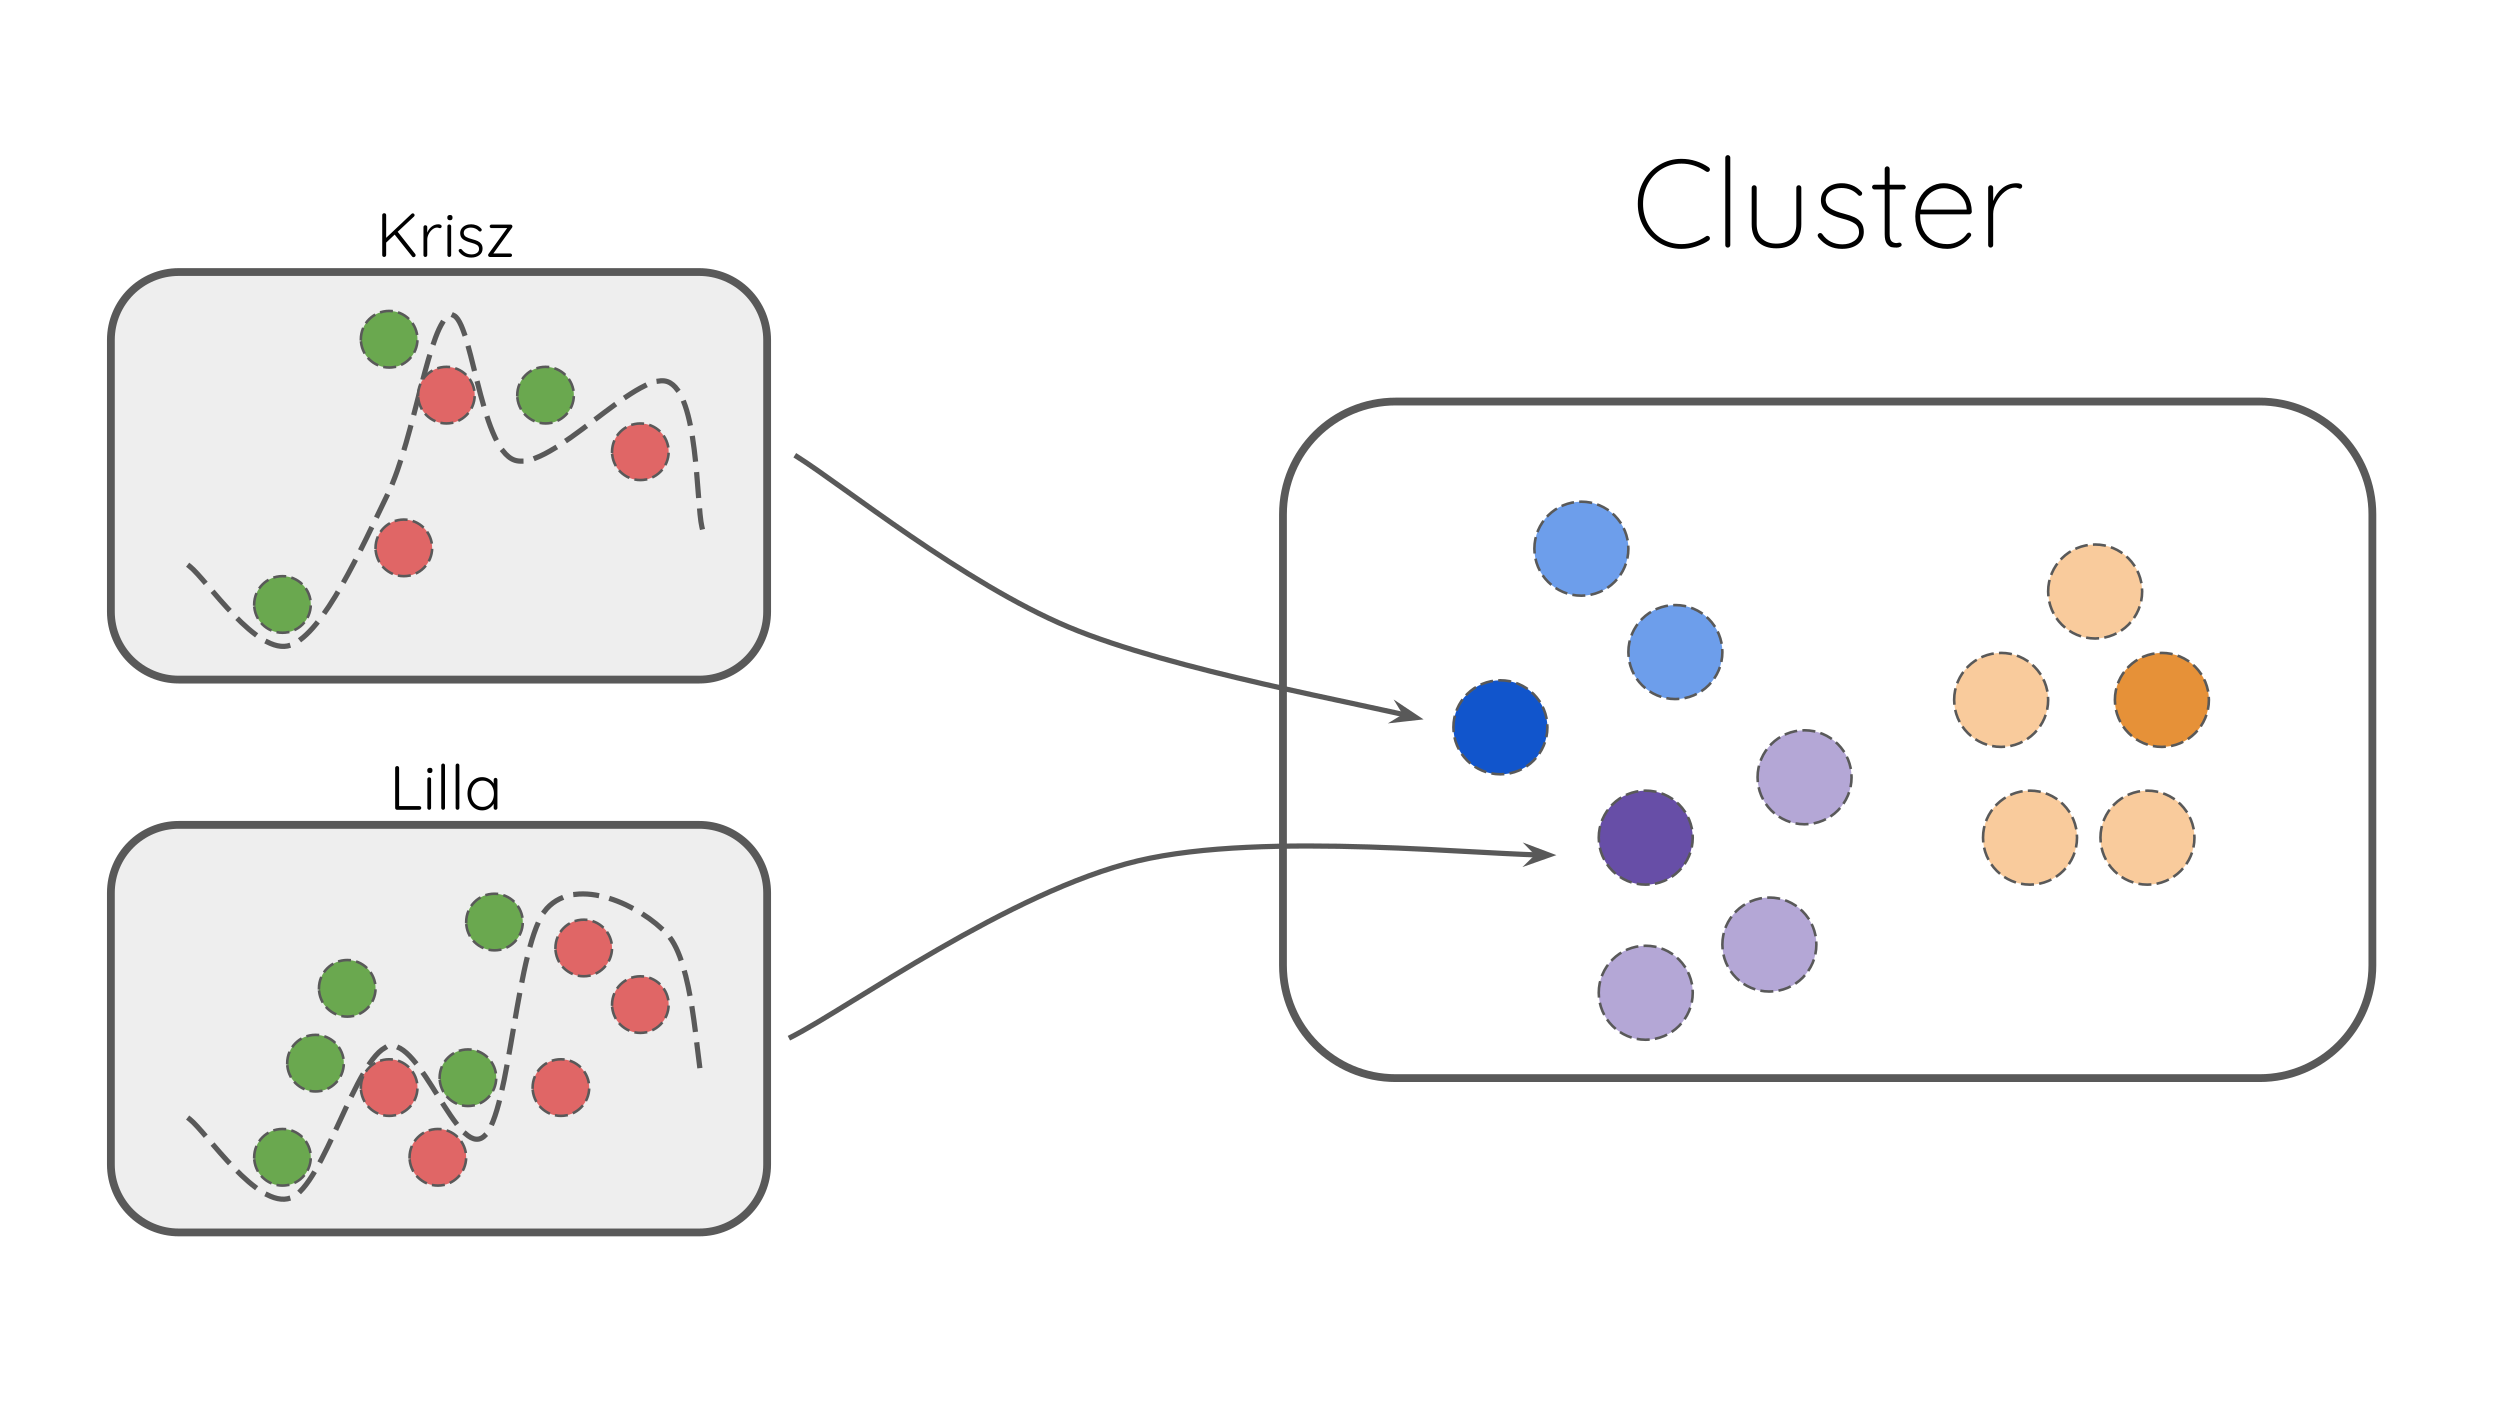 <svg version="1.1" viewBox="0.0 0.0 960.0 540.0" fill="none" stroke="none" stroke-linecap="square" stroke-miterlimit="10" xmlns:xlink="http://www.w3.org/1999/xlink" xmlns="http://www.w3.org/2000/svg"><rect x="0.0" y="0.0" width="960.0" height="540.0" fill="#333333" stroke="none"/><clipPath id="g656ee69ce0a04fca_20.0"><path d="m0 0l960.0 0l0 540.0l-960.0 0l0 -540.0z" clip-rule="nonzero"/></clipPath><g clip-path="url(#g656ee69ce0a04fca_20.0)"><path fill="#ffffff" d="m0 0l960.0 0l0 540.0l-960.0 0z" fill-rule="evenodd"/><path fill="#000000" fill-opacity="0.0" d="m476.394 33.811l450.866 0l0 88.378l-450.866 0z" fill-rule="evenodd"/><path fill="#000000" d="m656.171 64.267q0.438 0.328 0.438 0.766q0 0.391 -0.188 0.625q-0.297 0.375 -0.719 0.375q-0.203 0 -0.578 -0.188q-4.469 -3.016 -9.453 -3.016q-4.031 0 -7.422 2q-3.375 1.984 -5.344 5.516q-1.969 3.516 -1.969 7.938q0 4.406 1.969 7.938q1.969 3.531 5.344 5.531q3.391 1.984 7.422 1.984q5.031 0 9.406 -2.969q0.234 -0.203 0.578 -0.203q0.469 0 0.766 0.391q0.188 0.234 0.188 0.578q0 0.469 -0.375 0.766q-1.875 1.344 -4.828 2.312q-2.953 0.953 -5.734 0.953q-4.562 0 -8.406 -2.25q-3.844 -2.266 -6.094 -6.219q-2.25 -3.969 -2.25 -8.812q0 -4.844 2.25 -8.797q2.25 -3.969 6.094 -6.219q3.844 -2.266 8.406 -2.266q2.875 0 5.578 0.859q2.719 0.859 4.922 2.406zm8.26 29.859q0 0.375 -0.297 0.672q-0.281 0.281 -0.656 0.281q-0.438 0 -0.703 -0.281q-0.266 -0.297 -0.266 -0.672l0 -33.609q0 -0.375 0.281 -0.656q0.297 -0.297 0.688 -0.297q0.422 0 0.688 0.297q0.266 0.281 0.266 0.656l0 33.609zm26.306 -23.0q0.438 0 0.703 0.297q0.266 0.281 0.266 0.672l0 13.953q0 4.562 -2.578 6.938q-2.562 2.375 -6.984 2.375q-4.406 0 -6.953 -2.375q-2.547 -2.375 -2.547 -6.938l0 -13.953q0 -0.391 0.281 -0.672q0.297 -0.297 0.672 -0.297q0.438 0 0.703 0.297q0.266 0.281 0.266 0.672l0 13.953q0 3.609 2.016 5.562q2.016 1.938 5.562 1.938q3.609 0 5.625 -1.938q2.016 -1.953 2.016 -5.562l0 -13.953q0 -0.391 0.25 -0.672q0.266 -0.297 0.703 -0.297zm7.587 20.109q-0.344 -0.531 -0.344 -0.906q0 -0.344 0.391 -0.625q0.234 -0.234 0.578 -0.234q0.484 0 0.766 0.375q2.781 3.984 7.781 3.984q2.547 0 4.453 -1.266q1.922 -1.281 1.922 -3.438q0 -2.203 -1.688 -3.312q-1.672 -1.109 -4.594 -1.828q-3.891 -0.953 -6.125 -2.562q-2.234 -1.609 -2.234 -4.531q0 -2.844 2.25 -4.688q2.266 -1.844 5.812 -1.844q1.969 0 3.906 0.766q1.953 0.766 3.547 2.453q0.328 0.281 0.328 0.672q0 0.422 -0.328 0.766q-0.391 0.188 -0.625 0.188q-0.344 0 -0.578 -0.281q-2.5 -2.734 -6.438 -2.734q-2.547 0 -4.297 1.25q-1.75 1.234 -1.75 3.453q0.141 2.062 1.891 3.188q1.766 1.125 5.172 1.984q2.438 0.625 4.047 1.375q1.609 0.75 2.562 2.094q0.969 1.344 0.969 3.5q0 3.016 -2.328 4.781q-2.328 1.75 -6.078 1.75q-5.469 0 -8.969 -4.328zm32.586 -20.297q0.344 0 0.625 0.297q0.297 0.281 0.297 0.609q0 0.391 -0.266 0.656q-0.266 0.266 -0.656 0.266l-5.281 0l0 17.078q0 2.109 0.75 2.812q0.75 0.688 1.891 0.688q0.203 0 0.562 -0.094q0.359 -0.094 0.594 -0.094q0.344 0 0.578 0.266q0.234 0.266 0.234 0.594q0 0.438 -0.578 0.75q-0.562 0.312 -1.344 0.312q-1.188 0 -2.016 -0.172q-0.812 -0.172 -1.703 -1.297q-0.875 -1.125 -0.875 -3.672l0 -17.172l-3.938 0q-0.344 0 -0.641 -0.281q-0.281 -0.297 -0.281 -0.641q0 -0.375 0.266 -0.641q0.266 -0.266 0.656 -0.266l3.938 0l0 -6.094q0 -0.391 0.281 -0.672q0.281 -0.297 0.672 -0.297q0.438 0 0.688 0.297q0.266 0.281 0.266 0.672l0 6.094l5.281 0zm25.199 18.375q0.344 0 0.578 0.266q0.25 0.266 0.25 0.609q0 0.328 -0.203 0.578q-1.578 2.109 -3.938 3.453q-2.344 1.344 -5.031 1.344q-3.609 0 -6.391 -1.531q-2.781 -1.547 -4.344 -4.375q-1.562 -2.828 -1.562 -6.578q0 -3.844 1.516 -6.734q1.516 -2.906 4.0 -4.438q2.5 -1.547 5.344 -1.547q2.828 0 5.25 1.234q2.422 1.219 3.953 3.672q1.547 2.438 1.641 6.031q0 0.391 -0.297 0.703q-0.281 0.312 -0.656 0.312l-18.875 0l0 0.625q0 2.969 1.203 5.453q1.203 2.469 3.547 3.906q2.359 1.438 5.672 1.438q2.297 0 4.328 -1.125q2.047 -1.125 3.203 -2.859q0.344 -0.438 0.812 -0.438zm-9.781 -17.031q-1.781 0 -3.625 0.938q-1.844 0.938 -3.266 2.781q-1.422 1.844 -1.891 4.484l17.656 0l0 -0.438q-0.234 -2.438 -1.562 -4.188q-1.312 -1.75 -3.266 -2.656q-1.938 -0.922 -4.047 -0.922zm27.976 -1.922q2.219 0 2.219 1.109q0 0.422 -0.25 0.719q-0.234 0.281 -0.625 0.281q-0.141 0 -0.703 -0.219q-0.547 -0.219 -1.172 -0.219q-1.953 0 -3.922 1.562q-1.969 1.562 -3.219 3.938q-1.25 2.375 -1.25 4.594l0 12.0q0 0.375 -0.297 0.672q-0.281 0.281 -0.672 0.281q-0.422 0 -0.688 -0.281q-0.266 -0.297 -0.266 -0.672l0 -22.031q0 -0.391 0.281 -0.672q0.297 -0.297 0.672 -0.297q0.438 0 0.703 0.297q0.266 0.281 0.266 0.672l0 5.078q1.109 -2.922 3.422 -4.844q2.328 -1.922 5.5 -1.969z" fill-rule="nonzero"/><path fill="#000000" fill-opacity="0.0" d="m492.661 197.492l0 0c0 -23.915 19.387 -43.303 43.303 -43.303l331.725 0c11.485 0 22.499 4.562 30.62 12.683c8.121 8.121 12.683 19.135 12.683 30.62l0 173.206c0 23.915 -19.387 43.303 -43.303 43.303l-331.725 0c-23.915 0 -43.303 -19.387 -43.303 -43.303z" fill-rule="evenodd"/><path stroke="#595959" stroke-width="3.0" stroke-linejoin="round" stroke-linecap="butt" d="m492.661 197.492l0 0c0 -23.915 19.387 -43.303 43.303 -43.303l331.725 0c11.485 0 22.499 4.562 30.62 12.683c8.121 8.121 12.683 19.135 12.683 30.62l0 173.206c0 23.915 -19.387 43.303 -43.303 43.303l-331.725 0c-23.915 0 -43.303 -19.387 -43.303 -43.303z" fill-rule="evenodd"/><path fill="#6d9eeb" d="m589.202 210.696l0 0c0 -9.967 8.08 -18.047 18.047 -18.047l0 0c4.786 0 9.377 1.901 12.761 5.286c3.385 3.385 5.286 7.975 5.286 12.761l0 0c0 9.967 -8.08 18.047 -18.047 18.047l0 0c-9.967 0 -18.047 -8.08 -18.047 -18.047z" fill-rule="evenodd"/><path stroke="#595959" stroke-width="1.0" stroke-linejoin="round" stroke-linecap="butt" stroke-dasharray="4.0,3.0" d="m589.202 210.696l0 0c0 -9.967 8.08 -18.047 18.047 -18.047l0 0c4.786 0 9.377 1.901 12.761 5.286c3.385 3.385 5.286 7.975 5.286 12.761l0 0c0 9.967 -8.08 18.047 -18.047 18.047l0 0c-9.967 0 -18.047 -8.08 -18.047 -18.047z" fill-rule="evenodd"/><path fill="#1155cc" d="m558.108 279.283l0 0c0 -9.967 8.08 -18.047 18.047 -18.047l0 0c4.786 0 9.377 1.901 12.761 5.286c3.385 3.385 5.286 7.975 5.286 12.761l0 0c0 9.967 -8.08 18.047 -18.047 18.047l0 0c-9.967 0 -18.047 -8.08 -18.047 -18.047z" fill-rule="evenodd"/><path stroke="#595959" stroke-width="1.0" stroke-linejoin="round" stroke-linecap="butt" stroke-dasharray="4.0,3.0" d="m558.108 279.283l0 0c0 -9.967 8.08 -18.047 18.047 -18.047l0 0c4.786 0 9.377 1.901 12.761 5.286c3.385 3.385 5.286 7.975 5.286 12.761l0 0c0 9.967 -8.08 18.047 -18.047 18.047l0 0c-9.967 0 -18.047 -8.08 -18.047 -18.047z" fill-rule="evenodd"/><path fill="#6d9eeb" d="m625.297 250.394l0 0c0 -9.967 8.08 -18.047 18.047 -18.047l0 0c4.786 0 9.377 1.901 12.761 5.286c3.385 3.385 5.286 7.975 5.286 12.761l0 0c0 9.967 -8.08 18.047 -18.047 18.047l0 0c-9.967 0 -18.047 -8.08 -18.047 -18.047z" fill-rule="evenodd"/><path stroke="#595959" stroke-width="1.0" stroke-linejoin="round" stroke-linecap="butt" stroke-dasharray="4.0,3.0" d="m625.297 250.394l0 0c0 -9.967 8.08 -18.047 18.047 -18.047l0 0c4.786 0 9.377 1.901 12.761 5.286c3.385 3.385 5.286 7.975 5.286 12.761l0 0c0 9.967 -8.08 18.047 -18.047 18.047l0 0c-9.967 0 -18.047 -8.08 -18.047 -18.047z" fill-rule="evenodd"/><path fill="#e69138" d="m812.121 268.766l0 0c0 -9.967 8.08 -18.047 18.047 -18.047l0 0c4.786 0 9.377 1.901 12.761 5.286c3.385 3.385 5.286 7.975 5.286 12.761l0 0c0 9.967 -8.08 18.047 -18.047 18.047l0 0c-9.967 0 -18.047 -8.08 -18.047 -18.047z" fill-rule="evenodd"/><path stroke="#595959" stroke-width="1.0" stroke-linejoin="round" stroke-linecap="butt" stroke-dasharray="4.0,3.0" d="m812.121 268.766l0 0c0 -9.967 8.08 -18.047 18.047 -18.047l0 0c4.786 0 9.377 1.901 12.761 5.286c3.385 3.385 5.286 7.975 5.286 12.761l0 0c0 9.967 -8.08 18.047 -18.047 18.047l0 0c-9.967 0 -18.047 -8.08 -18.047 -18.047z" fill-rule="evenodd"/><path fill="#f9cb9c" d="m761.483 321.656l0 0c0 -9.967 8.08 -18.047 18.047 -18.047l0 0c4.786 0 9.377 1.901 12.761 5.286c3.385 3.385 5.286 7.975 5.286 12.761l0 0c0 9.967 -8.08 18.047 -18.047 18.047l0 0c-9.967 0 -18.047 -8.08 -18.047 -18.047z" fill-rule="evenodd"/><path stroke="#595959" stroke-width="1.0" stroke-linejoin="round" stroke-linecap="butt" stroke-dasharray="4.0,3.0" d="m761.483 321.656l0 0c0 -9.967 8.08 -18.047 18.047 -18.047l0 0c4.786 0 9.377 1.901 12.761 5.286c3.385 3.385 5.286 7.975 5.286 12.761l0 0c0 9.967 -8.08 18.047 -18.047 18.047l0 0c-9.967 0 -18.047 -8.08 -18.047 -18.047z" fill-rule="evenodd"/><path fill="#b4a7d6" d="m661.391 362.703l0 0c0 -9.967 8.08 -18.047 18.047 -18.047l0 0c4.786 0 9.377 1.901 12.761 5.286c3.385 3.385 5.286 7.975 5.286 12.761l0 0c0 9.967 -8.08 18.047 -18.047 18.047l0 0c-9.967 0 -18.047 -8.08 -18.047 -18.047z" fill-rule="evenodd"/><path stroke="#595959" stroke-width="1.0" stroke-linejoin="round" stroke-linecap="butt" stroke-dasharray="4.0,3.0" d="m661.391 362.703l0 0c0 -9.967 8.08 -18.047 18.047 -18.047l0 0c4.786 0 9.377 1.901 12.761 5.286c3.385 3.385 5.286 7.975 5.286 12.761l0 0c0 9.967 -8.08 18.047 -18.047 18.047l0 0c-9.967 0 -18.047 -8.08 -18.047 -18.047z" fill-rule="evenodd"/><path fill="#b4a7d6" d="m613.919 381.22l0 0c0 -9.967 8.08 -18.047 18.047 -18.047l0 0c4.786 0 9.377 1.901 12.761 5.286c3.384 3.385 5.286 7.975 5.286 12.761l0 0c0 9.967 -8.08 18.047 -18.047 18.047l0 0c-9.967 0 -18.047 -8.08 -18.047 -18.047z" fill-rule="evenodd"/><path stroke="#595959" stroke-width="1.0" stroke-linejoin="round" stroke-linecap="butt" stroke-dasharray="4.0,3.0" d="m613.919 381.22l0 0c0 -9.967 8.08 -18.047 18.047 -18.047l0 0c4.786 0 9.377 1.901 12.761 5.286c3.384 3.385 5.286 7.975 5.286 12.761l0 0c0 9.967 -8.08 18.047 -18.047 18.047l0 0c-9.967 0 -18.047 -8.08 -18.047 -18.047z" fill-rule="evenodd"/><path fill="#674ea7" d="m613.919 321.656l0 0c0 -9.967 8.08 -18.047 18.047 -18.047l0 0c4.786 0 9.377 1.901 12.761 5.286c3.384 3.385 5.286 7.975 5.286 12.761l0 0c0 9.967 -8.08 18.047 -18.047 18.047l0 0c-9.967 0 -18.047 -8.08 -18.047 -18.047z" fill-rule="evenodd"/><path stroke="#595959" stroke-width="1.0" stroke-linejoin="round" stroke-linecap="butt" stroke-dasharray="4.0,3.0" d="m613.919 321.656l0 0c0 -9.967 8.08 -18.047 18.047 -18.047l0 0c4.786 0 9.377 1.901 12.761 5.286c3.384 3.385 5.286 7.975 5.286 12.761l0 0c0 9.967 -8.08 18.047 -18.047 18.047l0 0c-9.967 0 -18.047 -8.08 -18.047 -18.047z" fill-rule="evenodd"/><path fill="#b4a7d6" d="m674.905 298.478l0 0c0 -9.967 8.08 -18.047 18.047 -18.047l0 0c4.786 0 9.377 1.901 12.761 5.286c3.384 3.385 5.286 7.975 5.286 12.761l0 0c0 9.967 -8.08 18.047 -18.047 18.047l0 0c-9.967 0 -18.047 -8.08 -18.047 -18.047z" fill-rule="evenodd"/><path stroke="#595959" stroke-width="1.0" stroke-linejoin="round" stroke-linecap="butt" stroke-dasharray="4.0,3.0" d="m674.905 298.478l0 0c0 -9.967 8.08 -18.047 18.047 -18.047l0 0c4.786 0 9.377 1.901 12.761 5.286c3.384 3.385 5.286 7.975 5.286 12.761l0 0c0 9.967 -8.08 18.047 -18.047 18.047l0 0c-9.967 0 -18.047 -8.08 -18.047 -18.047z" fill-rule="evenodd"/><path fill="#f9cb9c" d="m750.394 268.766l0 0c0 -9.967 8.08 -18.047 18.047 -18.047l0 0c4.786 0 9.377 1.901 12.761 5.286c3.385 3.385 5.286 7.975 5.286 12.761l0 0c0 9.967 -8.08 18.047 -18.047 18.047l0 0c-9.967 0 -18.047 -8.08 -18.047 -18.047z" fill-rule="evenodd"/><path stroke="#595959" stroke-width="1.0" stroke-linejoin="round" stroke-linecap="butt" stroke-dasharray="4.0,3.0" d="m750.394 268.766l0 0c0 -9.967 8.08 -18.047 18.047 -18.047l0 0c4.786 0 9.377 1.901 12.761 5.286c3.385 3.385 5.286 7.975 5.286 12.761l0 0c0 9.967 -8.08 18.047 -18.047 18.047l0 0c-9.967 0 -18.047 -8.08 -18.047 -18.047z" fill-rule="evenodd"/><path fill="#f9cb9c" d="m786.488 227.138l0 0c0 -9.967 8.08 -18.047 18.047 -18.047l0 0c4.786 0 9.377 1.901 12.761 5.286c3.385 3.385 5.286 7.975 5.286 12.761l0 0c0 9.967 -8.08 18.047 -18.047 18.047l0 0c-9.967 0 -18.047 -8.08 -18.047 -18.047z" fill-rule="evenodd"/><path stroke="#595959" stroke-width="1.0" stroke-linejoin="round" stroke-linecap="butt" stroke-dasharray="4.0,3.0" d="m786.488 227.138l0 0c0 -9.967 8.08 -18.047 18.047 -18.047l0 0c4.786 0 9.377 1.901 12.761 5.286c3.385 3.385 5.286 7.975 5.286 12.761l0 0c0 9.967 -8.08 18.047 -18.047 18.047l0 0c-9.967 0 -18.047 -8.08 -18.047 -18.047z" fill-rule="evenodd"/><path fill="#f9cb9c" d="m806.575 321.659l0 0c0 -9.967 8.08 -18.047 18.047 -18.047l0 0c4.786 0 9.377 1.901 12.761 5.286c3.385 3.385 5.286 7.975 5.286 12.761l0 0c0 9.967 -8.08 18.047 -18.047 18.047l0 0c-9.967 0 -18.047 -8.08 -18.047 -18.047z" fill-rule="evenodd"/><path stroke="#595959" stroke-width="1.0" stroke-linejoin="round" stroke-linecap="butt" stroke-dasharray="4.0,3.0" d="m806.575 321.659l0 0c0 -9.967 8.08 -18.047 18.047 -18.047l0 0c4.786 0 9.377 1.901 12.761 5.286c3.385 3.385 5.286 7.975 5.286 12.761l0 0c0 9.967 -8.08 18.047 -18.047 18.047l0 0c-9.967 0 -18.047 -8.08 -18.047 -18.047z" fill-rule="evenodd"/><path fill="#eeeeee" d="m42.578 130.546l0 0c0 -14.406 11.678 -26.085 26.085 -26.085l199.831 0c6.918 0 13.553 2.748 18.445 7.64c4.892 4.892 7.64 11.526 7.64 18.445l0 104.335c0 14.406 -11.678 26.085 -26.085 26.085l-199.831 0c-14.406 0 -26.085 -11.678 -26.085 -26.085z" fill-rule="evenodd"/><path stroke="#595959" stroke-width="3.0" stroke-linejoin="round" stroke-linecap="butt" d="m42.578 130.546l0 0c0 -14.406 11.678 -26.085 26.085 -26.085l199.831 0c6.918 0 13.553 2.748 18.445 7.64c4.892 4.892 7.64 11.526 7.64 18.445l0 104.335c0 14.406 -11.678 26.085 -26.085 26.085l-199.831 0c-14.406 0 -26.085 -11.678 -26.085 -26.085z" fill-rule="evenodd"/><path fill="#000000" fill-opacity="0.0" d="m72.84 217.465c6.462 5.044 26.082 34.912 38.769 30.262c12.687 -4.649 27.126 -37.038 37.354 -58.157c10.229 -21.119 15.881 -66.424 24.018 -68.559c8.138 -2.135 10.923 51.493 24.808 55.748c13.885 4.255 46.545 -34.478 58.501 -30.215c11.957 4.263 11.032 46.494 13.239 55.793" fill-rule="evenodd"/><path stroke="#595959" stroke-width="2.0" stroke-linejoin="round" stroke-linecap="butt" stroke-dasharray="8.0,6.0" d="m72.84 217.465c6.462 5.044 26.082 34.912 38.769 30.262c12.687 -4.649 27.126 -37.038 37.354 -58.157c10.229 -21.119 15.881 -66.424 24.018 -68.559c8.138 -2.135 10.923 51.493 24.808 55.748c13.885 4.255 46.545 -34.478 58.501 -30.215c11.957 4.263 11.032 46.494 13.239 55.793" fill-rule="evenodd"/><path fill="#e06666" d="m235.029 173.48l0 0c0 -6.001 4.865 -10.866 10.866 -10.866l0 0c2.882 0 5.646 1.145 7.684 3.183c2.038 2.038 3.183 4.802 3.183 7.684l0 0c0 6.001 -4.865 10.866 -10.866 10.866l0 0c-6.001 0 -10.866 -4.865 -10.866 -10.866z" fill-rule="evenodd"/><path stroke="#595959" stroke-width="1.0" stroke-linejoin="round" stroke-linecap="butt" stroke-dasharray="4.0,3.0" d="m235.029 173.48l0 0c0 -6.001 4.865 -10.866 10.866 -10.866l0 0c2.882 0 5.646 1.145 7.684 3.183c2.038 2.038 3.183 4.802 3.183 7.684l0 0c0 6.001 -4.865 10.866 -10.866 10.866l0 0c-6.001 0 -10.866 -4.865 -10.866 -10.866z" fill-rule="evenodd"/><path fill="#e06666" d="m160.553 151.736l0 0c0 -6.001 4.865 -10.866 10.866 -10.866l0 0c2.882 0 5.646 1.145 7.684 3.183c2.038 2.038 3.183 4.802 3.183 7.684l0 0c0 6.001 -4.865 10.866 -10.866 10.866l0 0c-6.001 0 -10.866 -4.865 -10.866 -10.866z" fill-rule="evenodd"/><path stroke="#595959" stroke-width="1.0" stroke-linejoin="round" stroke-linecap="butt" stroke-dasharray="4.0,3.0" d="m160.553 151.736l0 0c0 -6.001 4.865 -10.866 10.866 -10.866l0 0c2.882 0 5.646 1.145 7.684 3.183c2.038 2.038 3.183 4.802 3.183 7.684l0 0c0 6.001 -4.865 10.866 -10.866 10.866l0 0c-6.001 0 -10.866 -4.865 -10.866 -10.866z" fill-rule="evenodd"/><path fill="#e06666" d="m144.212 210.38l0 0c0 -6.001 4.865 -10.866 10.866 -10.866l0 0c2.882 0 5.646 1.145 7.684 3.183c2.038 2.038 3.183 4.802 3.183 7.684l0 0c0 6.001 -4.865 10.866 -10.866 10.866l0 0c-6.001 0 -10.866 -4.865 -10.866 -10.866z" fill-rule="evenodd"/><path stroke="#595959" stroke-width="1.0" stroke-linejoin="round" stroke-linecap="butt" stroke-dasharray="4.0,3.0" d="m144.212 210.38l0 0c0 -6.001 4.865 -10.866 10.866 -10.866l0 0c2.882 0 5.646 1.145 7.684 3.183c2.038 2.038 3.183 4.802 3.183 7.684l0 0c0 6.001 -4.865 10.866 -10.866 10.866l0 0c-6.001 0 -10.866 -4.865 -10.866 -10.866z" fill-rule="evenodd"/><path fill="#6aa84f" d="m138.575 130.269l0 0c0 -6.001 4.865 -10.866 10.866 -10.866l0 0c2.882 0 5.646 1.145 7.684 3.183c2.038 2.038 3.183 4.802 3.183 7.684l0 0c0 6.001 -4.865 10.866 -10.866 10.866l0 0c-6.001 0 -10.866 -4.865 -10.866 -10.866z" fill-rule="evenodd"/><path stroke="#595959" stroke-width="1.0" stroke-linejoin="round" stroke-linecap="butt" stroke-dasharray="4.0,3.0" d="m138.575 130.269l0 0c0 -6.001 4.865 -10.866 10.866 -10.866l0 0c2.882 0 5.646 1.145 7.684 3.183c2.038 2.038 3.183 4.802 3.183 7.684l0 0c0 6.001 -4.865 10.866 -10.866 10.866l0 0c-6.001 0 -10.866 -4.865 -10.866 -10.866z" fill-rule="evenodd"/><path fill="#6aa84f" d="m198.626 151.735l0 0c0 -6.001 4.865 -10.866 10.866 -10.866l0 0c2.882 0 5.646 1.145 7.684 3.183c2.038 2.038 3.183 4.802 3.183 7.684l0 0c0 6.001 -4.865 10.866 -10.866 10.866l0 0c-6.001 0 -10.866 -4.865 -10.866 -10.866z" fill-rule="evenodd"/><path stroke="#595959" stroke-width="1.0" stroke-linejoin="round" stroke-linecap="butt" stroke-dasharray="4.0,3.0" d="m198.626 151.735l0 0c0 -6.001 4.865 -10.866 10.866 -10.866l0 0c2.882 0 5.646 1.145 7.684 3.183c2.038 2.038 3.183 4.802 3.183 7.684l0 0c0 6.001 -4.865 10.866 -10.866 10.866l0 0c-6.001 0 -10.866 -4.865 -10.866 -10.866z" fill-rule="evenodd"/><path fill="#6aa84f" d="m97.607 232.112l0 0c0 -6.001 4.865 -10.866 10.866 -10.866l0 0c2.882 0 5.646 1.145 7.684 3.183c2.038 2.038 3.183 4.802 3.183 7.684l0 0c0 6.001 -4.865 10.866 -10.866 10.866l0 0c-6.001 0 -10.866 -4.865 -10.866 -10.866z" fill-rule="evenodd"/><path stroke="#595959" stroke-width="1.0" stroke-linejoin="round" stroke-linecap="butt" stroke-dasharray="4.0,3.0" d="m97.607 232.112l0 0c0 -6.001 4.865 -10.866 10.866 -10.866l0 0c2.882 0 5.646 1.145 7.684 3.183c2.038 2.038 3.183 4.802 3.183 7.684l0 0c0 6.001 -4.865 10.866 -10.866 10.866l0 0c-6.001 0 -10.866 -4.865 -10.866 -10.866z" fill-rule="evenodd"/><path fill="#000000" fill-opacity="0.0" d="m35.013 66.635l272.346 0l0 31.78l-272.346 0z" fill-rule="evenodd"/><path fill="#000000" d="m159.428 97.503q0.172 0.234 0.172 0.5q0 0.359 -0.266 0.562q-0.25 0.203 -0.562 0.203q-0.312 0 -0.516 -0.266l-6.703 -8.422l-3.266 3.078l0 4.766q-0.016 0.344 -0.234 0.547q-0.219 0.203 -0.531 0.203q-0.344 0 -0.547 -0.203q-0.203 -0.203 -0.203 -0.547l0 -15.312q0 -0.328 0.219 -0.531q0.219 -0.203 0.562 -0.203q0.328 0 0.531 0.203q0.203 0.203 0.203 0.531l0 8.719l9.703 -9.172q0.219 -0.234 0.516 -0.234q0.297 0 0.5 0.219q0.203 0.219 0.203 0.469q0 0.297 -0.219 0.516l-6.281 5.875l6.719 8.5zm8.919 -11.375q0.484 0 0.859 0.188q0.391 0.188 0.391 0.578q0 0.328 -0.188 0.531q-0.188 0.203 -0.453 0.203q-0.125 0 -0.469 -0.109q-0.344 -0.125 -0.656 -0.125q-0.891 0 -1.766 0.688q-0.875 0.688 -1.438 1.766q-0.562 1.078 -0.562 2.188l0 5.922q0 0.312 -0.219 0.516q-0.203 0.203 -0.516 0.203q-0.312 0 -0.516 -0.203q-0.203 -0.203 -0.203 -0.516l0 -10.75q0 -0.312 0.203 -0.516q0.203 -0.203 0.516 -0.203q0.312 0 0.516 0.203q0.219 0.203 0.219 0.516l0 2.109q0.547 -1.375 1.656 -2.266q1.125 -0.906 2.625 -0.922zm4.896 11.828q0 0.312 -0.203 0.516q-0.203 0.203 -0.516 0.203q-0.312 0 -0.516 -0.203q-0.203 -0.203 -0.203 -0.516l0 -11.047q0 -0.312 0.203 -0.516q0.203 -0.203 0.516 -0.203q0.312 0 0.516 0.203q0.203 0.203 0.203 0.516l0 11.047zm-0.469 -13.391q-0.469 0 -0.734 -0.219q-0.266 -0.234 -0.266 -0.672l0 -0.234q0 -0.438 0.266 -0.656q0.281 -0.234 0.766 -0.234q0.953 0 0.953 0.891l0 0.234q0 0.438 -0.25 0.672q-0.25 0.219 -0.734 0.219zm3.527 12.172q-0.188 -0.312 -0.188 -0.531q0 -0.312 0.297 -0.484q0.156 -0.141 0.391 -0.141q0.281 0 0.531 0.234q1.406 1.875 3.766 1.875q1.156 0 2.0 -0.531q0.859 -0.547 0.859 -1.578q0 -1.016 -0.797 -1.516q-0.797 -0.5 -2.203 -0.859q-2.0 -0.5 -3.125 -1.297q-1.125 -0.812 -1.125 -2.375q0 -0.984 0.547 -1.766q0.562 -0.781 1.5 -1.203q0.953 -0.438 2.156 -0.438q1.031 0 2.062 0.391q1.047 0.391 1.797 1.266q0.219 0.156 0.219 0.469q0 0.297 -0.25 0.516q-0.156 0.141 -0.422 0.141q-0.25 0 -0.438 -0.188q-0.578 -0.656 -1.375 -0.984q-0.781 -0.344 -1.688 -0.344q-1.141 0 -1.953 0.531q-0.797 0.531 -0.797 1.578q0.062 0.969 0.891 1.469q0.828 0.5 2.422 0.906q1.25 0.312 2.062 0.703q0.828 0.375 1.344 1.078q0.516 0.703 0.516 1.844q0 1.562 -1.25 2.484q-1.25 0.922 -3.094 0.922q-2.938 0 -4.656 -2.172zm19.631 0.594q0.312 0 0.5 0.203q0.188 0.188 0.188 0.469q0 0.281 -0.188 0.484q-0.188 0.188 -0.5 0.188l-7.797 0q-0.312 0 -0.516 -0.219q-0.188 -0.234 -0.188 -0.484q0 -0.312 0.219 -0.547l7.109 -9.844l-6.031 0q-0.281 0 -0.484 -0.188q-0.203 -0.188 -0.203 -0.484q0 -0.281 0.203 -0.469q0.203 -0.203 0.484 -0.203l7.375 0q0.281 0 0.469 0.219q0.203 0.219 0.203 0.5q0 0.266 -0.203 0.531l-7.125 9.844l6.484 0z" fill-rule="nonzero"/><path fill="#eeeeee" d="m42.578 342.832l0 0c0 -14.406 11.678 -26.085 26.085 -26.085l199.831 0c6.918 0 13.553 2.748 18.445 7.64c4.892 4.892 7.64 11.526 7.64 18.445l0 104.335c0 14.406 -11.678 26.085 -26.085 26.085l-199.831 0c-14.406 0 -26.085 -11.678 -26.085 -26.085z" fill-rule="evenodd"/><path stroke="#595959" stroke-width="3.0" stroke-linejoin="round" stroke-linecap="butt" d="m42.578 342.832l0 0c0 -14.406 11.678 -26.085 26.085 -26.085l199.831 0c6.918 0 13.553 2.748 18.445 7.64c4.892 4.892 7.64 11.526 7.64 18.445l0 104.335c0 14.406 -11.678 26.085 -26.085 26.085l-199.831 0c-14.406 0 -26.085 -11.678 -26.085 -26.085z" fill-rule="evenodd"/><path fill="#000000" fill-opacity="0.0" d="m72.84 429.752c6.462 5.043 26.083 34.91 38.77 30.261c12.687 -4.649 24.98 -54.216 37.352 -58.156c12.372 -3.94 26.714 43.341 36.879 34.515c10.165 -8.826 12.372 -74.548 24.113 -87.471c11.742 -12.924 36.406 -1.024 46.336 9.929c9.929 10.954 11.033 46.494 13.24 55.792" fill-rule="evenodd"/><path stroke="#595959" stroke-width="2.0" stroke-linejoin="round" stroke-linecap="butt" stroke-dasharray="8.0,6.0" d="m72.84 429.752c6.462 5.043 26.083 34.91 38.77 30.261c12.687 -4.649 24.98 -54.216 37.352 -58.156c12.372 -3.94 26.714 43.341 36.879 34.515c10.165 -8.826 12.372 -74.548 24.113 -87.471c11.742 -12.924 36.406 -1.024 46.336 9.929c9.929 10.954 11.033 46.494 13.24 55.792" fill-rule="evenodd"/><path fill="#6aa84f" d="m122.481 379.518l0 0c0 -6.001 4.865 -10.866 10.866 -10.866l0 0c2.882 0 5.646 1.145 7.684 3.183c2.038 2.038 3.183 4.802 3.183 7.684l0 0c0 6.001 -4.865 10.866 -10.866 10.866l0 0c-6.001 0 -10.866 -4.865 -10.866 -10.866z" fill-rule="evenodd"/><path stroke="#595959" stroke-width="1.0" stroke-linejoin="round" stroke-linecap="butt" stroke-dasharray="4.0,3.0" d="m122.481 379.518l0 0c0 -6.001 4.865 -10.866 10.866 -10.866l0 0c2.882 0 5.646 1.145 7.684 3.183c2.038 2.038 3.183 4.802 3.183 7.684l0 0c0 6.001 -4.865 10.866 -10.866 10.866l0 0c-6.001 0 -10.866 -4.865 -10.866 -10.866z" fill-rule="evenodd"/><path fill="#e06666" d="m235.029 385.766l0 0c0 -6.001 4.865 -10.866 10.866 -10.866l0 0c2.882 0 5.646 1.145 7.684 3.183c2.038 2.038 3.183 4.802 3.183 7.684l0 0c0 6.001 -4.865 10.866 -10.866 10.866l0 0c-6.001 0 -10.866 -4.865 -10.866 -10.866z" fill-rule="evenodd"/><path stroke="#595959" stroke-width="1.0" stroke-linejoin="round" stroke-linecap="butt" stroke-dasharray="4.0,3.0" d="m235.029 385.766l0 0c0 -6.001 4.865 -10.866 10.866 -10.866l0 0c2.882 0 5.646 1.145 7.684 3.183c2.038 2.038 3.183 4.802 3.183 7.684l0 0c0 6.001 -4.865 10.866 -10.866 10.866l0 0c-6.001 0 -10.866 -4.865 -10.866 -10.866z" fill-rule="evenodd"/><path fill="#e06666" d="m204.523 417.629l0 0c0 -6.001 4.865 -10.866 10.866 -10.866l0 0c2.882 0 5.646 1.145 7.684 3.183c2.038 2.038 3.183 4.802 3.183 7.684l0 0c0 6.001 -4.865 10.866 -10.866 10.866l0 0c-6.001 0 -10.866 -4.865 -10.866 -10.866z" fill-rule="evenodd"/><path stroke="#595959" stroke-width="1.0" stroke-linejoin="round" stroke-linecap="butt" stroke-dasharray="4.0,3.0" d="m204.523 417.629l0 0c0 -6.001 4.865 -10.866 10.866 -10.866l0 0c2.882 0 5.646 1.145 7.684 3.183c2.038 2.038 3.183 4.802 3.183 7.684l0 0c0 6.001 -4.865 10.866 -10.866 10.866l0 0c-6.001 0 -10.866 -4.865 -10.866 -10.866z" fill-rule="evenodd"/><path fill="#e06666" d="m213.285 364.022l0 0c0 -6.001 4.865 -10.866 10.866 -10.866l0 0c2.882 0 5.646 1.145 7.684 3.183c2.038 2.038 3.183 4.802 3.183 7.684l0 0c0 6.001 -4.865 10.866 -10.866 10.866l0 0c-6.001 0 -10.866 -4.865 -10.866 -10.866z" fill-rule="evenodd"/><path stroke="#595959" stroke-width="1.0" stroke-linejoin="round" stroke-linecap="butt" stroke-dasharray="4.0,3.0" d="m213.285 364.022l0 0c0 -6.001 4.865 -10.866 10.866 -10.866l0 0c2.882 0 5.646 1.145 7.684 3.183c2.038 2.038 3.183 4.802 3.183 7.684l0 0c0 6.001 -4.865 10.866 -10.866 10.866l0 0c-6.001 0 -10.866 -4.865 -10.866 -10.866z" fill-rule="evenodd"/><path fill="#e06666" d="m138.576 417.628l0 0c0 -6.001 4.865 -10.866 10.866 -10.866l0 0c2.882 0 5.646 1.145 7.684 3.183c2.038 2.038 3.183 4.802 3.183 7.684l0 0c0 6.001 -4.865 10.866 -10.866 10.866l0 0c-6.001 0 -10.866 -4.865 -10.866 -10.866z" fill-rule="evenodd"/><path stroke="#595959" stroke-width="1.0" stroke-linejoin="round" stroke-linecap="butt" stroke-dasharray="4.0,3.0" d="m138.576 417.628l0 0c0 -6.001 4.865 -10.866 10.866 -10.866l0 0c2.882 0 5.646 1.145 7.684 3.183c2.038 2.038 3.183 4.802 3.183 7.684l0 0c0 6.001 -4.865 10.866 -10.866 10.866l0 0c-6.001 0 -10.866 -4.865 -10.866 -10.866z" fill-rule="evenodd"/><path fill="#e06666" d="m157.27 444.398l0 0c0 -6.001 4.865 -10.866 10.866 -10.866l0 0c2.882 0 5.646 1.145 7.684 3.183c2.038 2.038 3.183 4.802 3.183 7.684l0 0c0 6.001 -4.865 10.866 -10.866 10.866l0 0c-6.001 0 -10.866 -4.865 -10.866 -10.866z" fill-rule="evenodd"/><path stroke="#595959" stroke-width="1.0" stroke-linejoin="round" stroke-linecap="butt" stroke-dasharray="4.0,3.0" d="m157.27 444.398l0 0c0 -6.001 4.865 -10.866 10.866 -10.866l0 0c2.882 0 5.646 1.145 7.684 3.183c2.038 2.038 3.183 4.802 3.183 7.684l0 0c0 6.001 -4.865 10.866 -10.866 10.866l0 0c-6.001 0 -10.866 -4.865 -10.866 -10.866z" fill-rule="evenodd"/><path fill="#6aa84f" d="m168.819 413.846l0 0c0 -6.001 4.865 -10.866 10.866 -10.866l0 0c2.882 0 5.646 1.145 7.684 3.183c2.038 2.038 3.183 4.802 3.183 7.684l0 0c0 6.001 -4.865 10.866 -10.866 10.866l0 0c-6.001 0 -10.866 -4.865 -10.866 -10.866z" fill-rule="evenodd"/><path stroke="#595959" stroke-width="1.0" stroke-linejoin="round" stroke-linecap="butt" stroke-dasharray="4.0,3.0" d="m168.819 413.846l0 0c0 -6.001 4.865 -10.866 10.866 -10.866l0 0c2.882 0 5.646 1.145 7.684 3.183c2.038 2.038 3.183 4.802 3.183 7.684l0 0c0 6.001 -4.865 10.866 -10.866 10.866l0 0c-6.001 0 -10.866 -4.865 -10.866 -10.866z" fill-rule="evenodd"/><path fill="#6aa84f" d="m179.014 354.061l0 0c0 -6.001 4.865 -10.866 10.866 -10.866l0 0c2.882 0 5.646 1.145 7.684 3.183c2.038 2.038 3.183 4.802 3.183 7.684l0 0c0 6.001 -4.865 10.866 -10.866 10.866l0 0c-6.001 0 -10.866 -4.865 -10.866 -10.866z" fill-rule="evenodd"/><path stroke="#595959" stroke-width="1.0" stroke-linejoin="round" stroke-linecap="butt" stroke-dasharray="4.0,3.0" d="m179.014 354.061l0 0c0 -6.001 4.865 -10.866 10.866 -10.866l0 0c2.882 0 5.646 1.145 7.684 3.183c2.038 2.038 3.183 4.802 3.183 7.684l0 0c0 6.001 -4.865 10.866 -10.866 10.866l0 0c-6.001 0 -10.866 -4.865 -10.866 -10.866z" fill-rule="evenodd"/><path fill="#6aa84f" d="m97.607 444.398l0 0c0 -6.001 4.865 -10.866 10.866 -10.866l0 0c2.882 0 5.646 1.145 7.684 3.183c2.038 2.038 3.183 4.802 3.183 7.684l0 0c0 6.001 -4.865 10.866 -10.866 10.866l0 0c-6.001 0 -10.866 -4.865 -10.866 -10.866z" fill-rule="evenodd"/><path stroke="#595959" stroke-width="1.0" stroke-linejoin="round" stroke-linecap="butt" stroke-dasharray="4.0,3.0" d="m97.607 444.398l0 0c0 -6.001 4.865 -10.866 10.866 -10.866l0 0c2.882 0 5.646 1.145 7.684 3.183c2.038 2.038 3.183 4.802 3.183 7.684l0 0c0 6.001 -4.865 10.866 -10.866 10.866l0 0c-6.001 0 -10.866 -4.865 -10.866 -10.866z" fill-rule="evenodd"/><path fill="#6aa84f" d="m110.29 408.252l0 0c0 -6.001 4.865 -10.866 10.866 -10.866l0 0c2.882 0 5.646 1.145 7.684 3.183c2.038 2.038 3.183 4.802 3.183 7.684l0 0c0 6.001 -4.865 10.866 -10.866 10.866l0 0c-6.001 0 -10.866 -4.865 -10.866 -10.866z" fill-rule="evenodd"/><path stroke="#595959" stroke-width="1.0" stroke-linejoin="round" stroke-linecap="butt" stroke-dasharray="4.0,3.0" d="m110.29 408.252l0 0c0 -6.001 4.865 -10.866 10.866 -10.866l0 0c2.882 0 5.646 1.145 7.684 3.183c2.038 2.038 3.183 4.802 3.183 7.684l0 0c0 6.001 -4.865 10.866 -10.866 10.866l0 0c-6.001 0 -10.866 -4.865 -10.866 -10.866z" fill-rule="evenodd"/><path fill="#000000" fill-opacity="0.0" d="m35.013 278.921l272.346 0l0 31.78l-272.346 0z" fill-rule="evenodd"/><path fill="#000000" d="m161.037 309.539q0.312 0 0.516 0.203q0.203 0.188 0.203 0.5q0 0.312 -0.203 0.516q-0.203 0.203 -0.516 0.203l-8.578 0q-0.312 0 -0.516 -0.203q-0.203 -0.203 -0.203 -0.516l0 -15.359q0 -0.312 0.219 -0.516q0.219 -0.203 0.562 -0.203q0.312 0 0.516 0.203q0.219 0.203 0.219 0.516l0 14.656l7.781 0zm4.502 0.703q0 0.312 -0.203 0.516q-0.203 0.203 -0.516 0.203q-0.312 0 -0.516 -0.203q-0.203 -0.203 -0.203 -0.516l0 -11.047q0 -0.312 0.203 -0.516q0.203 -0.203 0.516 -0.203q0.312 0 0.516 0.203q0.203 0.203 0.203 0.516l0 11.047zm-0.469 -13.391q-0.469 0 -0.734 -0.219q-0.266 -0.234 -0.266 -0.672l0 -0.234q0 -0.438 0.266 -0.656q0.281 -0.234 0.766 -0.234q0.953 0 0.953 0.891l0 0.234q0 0.438 -0.25 0.672q-0.25 0.219 -0.734 0.219zm5.808 13.391q0 0.312 -0.203 0.516q-0.203 0.203 -0.516 0.203q-0.312 0 -0.516 -0.203q-0.203 -0.203 -0.203 -0.516l0 -16.328q0 -0.312 0.203 -0.516q0.203 -0.203 0.516 -0.203q0.312 0 0.516 0.203q0.203 0.203 0.203 0.516l0 16.328zm5.52 0q0 0.312 -0.203 0.516q-0.203 0.203 -0.516 0.203q-0.312 0 -0.516 -0.203q-0.203 -0.203 -0.203 -0.516l0 -16.328q0 -0.312 0.203 -0.516q0.203 -0.203 0.516 -0.203q0.312 0 0.516 0.203q0.203 0.203 0.203 0.516l0 16.328zm13.895 -11.547q0.312 0 0.516 0.219q0.203 0.219 0.203 0.531l0 10.797q0 0.312 -0.203 0.516q-0.203 0.203 -0.516 0.203q-0.312 0 -0.516 -0.203q-0.203 -0.203 -0.203 -0.516l0 -1.609q-0.609 1.078 -1.812 1.828q-1.188 0.734 -2.609 0.734q-1.609 0 -2.891 -0.828q-1.281 -0.844 -2.016 -2.312q-0.734 -1.469 -0.734 -3.281q0 -1.828 0.734 -3.281q0.75 -1.453 2.031 -2.266q1.297 -0.812 2.859 -0.812q1.438 0 2.625 0.703q1.203 0.688 1.812 1.812l0 -1.484q0 -0.312 0.203 -0.531q0.203 -0.219 0.516 -0.219zm-5.0 11.156q1.25 0 2.25 -0.656q1.0 -0.656 1.562 -1.812q0.562 -1.172 0.562 -2.609q0 -1.391 -0.562 -2.547q-0.562 -1.156 -1.562 -1.812q-1.0 -0.656 -2.25 -0.656q-1.25 0 -2.25 0.656q-0.984 0.641 -1.547 1.781q-0.562 1.141 -0.562 2.578q0 1.438 0.547 2.609q0.547 1.156 1.547 1.812q1.0 0.656 2.266 0.656z" fill-rule="nonzero"/><path fill="#000000" fill-opacity="0.0" d="m306.042 175.344c17.371 10.903 64.126 48.603 104.228 65.42c40.102 16.817 113.655 29.569 136.386 35.483" fill-rule="evenodd"/><path stroke="#595959" stroke-width="2.0" stroke-linejoin="round" stroke-linecap="butt" d="m306.042 175.344c17.371 10.903 64.126 48.603 104.228 65.42c20.051 8.409 48.465 15.801 74.707 21.83c13.121 3.015 25.699 5.689 36.418 7.979c5.359 1.145 10.254 2.194 14.519 3.141c1.066 0.237 2.093 0.467 3.078 0.692l1.002 0.23" fill-rule="evenodd"/><path fill="#595959" stroke="#595959" stroke-width="2.0" stroke-linecap="butt" d="m539.994 274.635l-2.715 1.657l6.535 -0.733l-5.477 -3.639z" fill-rule="evenodd"/><path fill="#000000" fill-opacity="0.0" d="m303.824 398.219c22.176 -11.273 84.084 -55.995 133.058 -67.638c48.973 -11.643 133.985 -1.848 160.782 -2.218" fill-rule="evenodd"/><path stroke="#595959" stroke-width="2.0" stroke-linejoin="round" stroke-linecap="butt" d="m303.824 398.219c22.176 -11.273 84.084 -55.995 133.058 -67.638c24.487 -5.821 57.983 -6.283 88.707 -5.336c15.362 0.474 30.031 1.299 42.535 1.984c6.252 0.342 11.962 0.649 16.947 0.859c1.246 0.052 2.447 0.099 3.6 0.138c0.576 0.02 1.141 0.038 1.692 0.054l0.448 0.012" fill-rule="evenodd"/><path fill="#595959" stroke="#595959" stroke-width="2.0" stroke-linecap="butt" d="m590.81 328.291l-2.273 2.225l6.203 -2.183l-6.155 -2.315z" fill-rule="evenodd"/></g></svg>